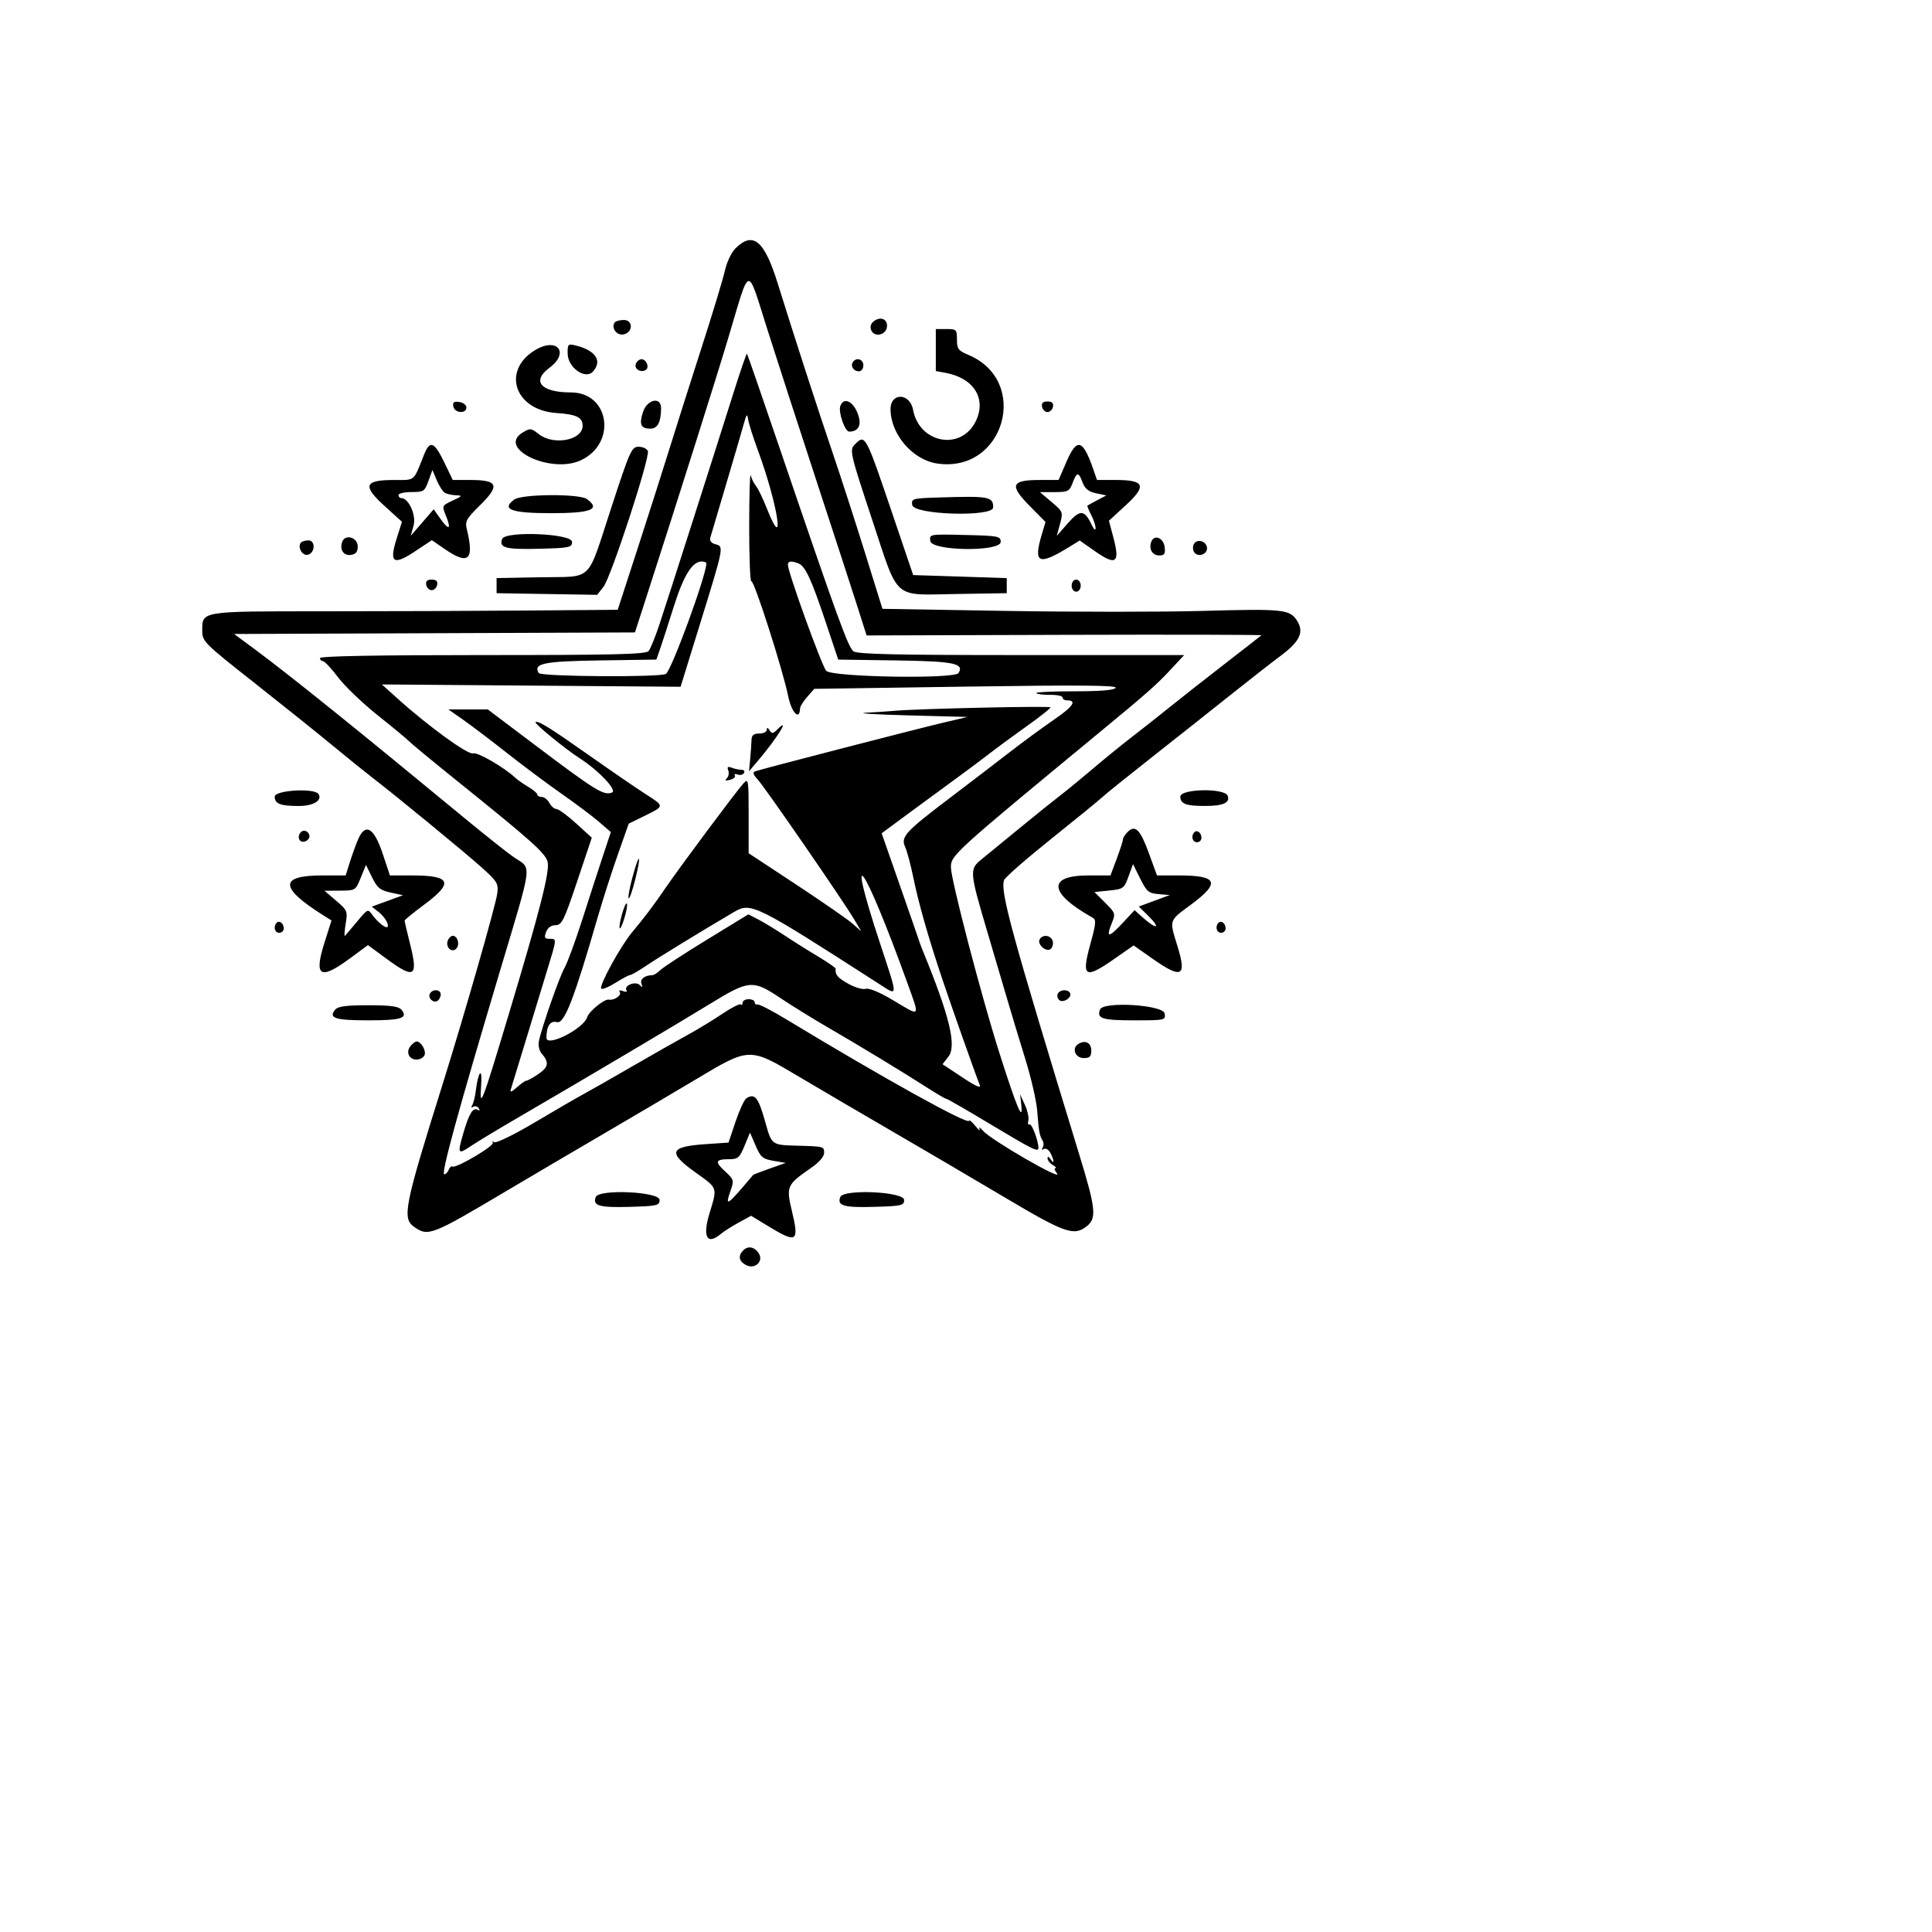 <svg
  width="100%"
  height="100%"
  viewBox="0 0 512 512"
  fill="none"
  xmlns="http://www.w3.org/2000/svg"
>
  <g id="svgg">
    <path
      id="path0"
      d="M194.858 65.869 C 193.830 66.897,192.598 69.507,192.120 71.669 C 191.642 73.831,188.872 82.980,185.965 92.000 C 183.058 101.020,179.227 113.080,177.453 118.800 C 175.678 124.520,171.858 136.490,168.963 145.400 L 163.699 161.600 139.250 161.800 C 125.802 161.910,101.628 162.000,85.528 162.000 C 53.024 162.000,53.600 161.907,53.600 167.134 C 53.600 169.983,54.014 170.398,67.258 180.836 C 74.769 186.756,84.183 194.300,88.178 197.600 C 92.172 200.900,96.852 204.680,98.577 206.000 C 104.512 210.542,122.807 225.565,127.470 229.726 C 131.788 233.580,132.113 234.109,131.787 236.747 C 131.408 239.807,122.977 269.232,117.216 287.600 C 107.125 319.773,106.512 322.867,109.778 325.155 C 113.468 327.739,114.353 327.397,133.789 315.868 C 140.712 311.760,152.542 304.800,160.077 300.400 C 167.612 296.000,178.507 289.574,184.289 286.119 C 198.763 277.470,198.506 277.478,211.743 285.339 C 217.542 288.783,228.799 295.380,236.759 300.000 C 244.719 304.620,258.054 312.450,266.392 317.400 C 282.334 326.864,284.657 327.668,288.073 324.902 C 290.643 322.821,290.371 320.208,286.146 306.400 C 267.930 246.863,264.989 236.122,266.109 233.205 C 266.389 232.475,272.059 227.525,278.709 222.205 C 285.359 216.885,291.388 211.962,292.107 211.266 C 292.827 210.570,298.900 205.680,305.604 200.400 C 312.308 195.120,321.627 187.740,326.311 184.000 C 330.996 180.260,336.888 175.662,339.404 173.782 C 344.536 169.948,345.673 167.452,343.678 164.407 C 341.763 161.485,339.958 161.304,318.644 161.900 C 307.934 162.199,284.476 162.197,266.515 161.895 L 233.858 161.347 229.227 146.474 C 226.680 138.293,222.823 126.380,220.657 120.000 C 216.485 107.715,210.913 90.528,206.073 75.013 C 202.526 63.643,199.528 61.199,194.858 65.869 M216.295 127.200 C 220.842 141.060,225.710 156.000,227.112 160.400 L 229.661 168.400 282.123 168.240 C 310.978 168.153,334.454 168.205,334.293 168.357 C 334.132 168.509,329.650 172.001,324.334 176.117 C 319.017 180.232,312.537 185.327,309.934 187.437 C 307.330 189.548,302.996 192.968,300.302 195.037 C 297.608 197.107,292.866 200.960,289.763 203.600 C 286.660 206.240,282.708 209.480,280.981 210.800 C 279.254 212.120,274.456 215.980,270.320 219.378 C 266.184 222.776,261.595 226.532,260.121 227.725 C 256.867 230.361,256.913 230.936,261.677 247.022 C 263.466 253.060,265.825 261.060,266.921 264.800 C 268.016 268.540,270.164 275.640,271.694 280.579 C 273.224 285.517,274.643 291.637,274.847 294.179 C 275.310 299.942,275.489 300.950,276.270 302.200 C 276.613 302.750,276.638 303.616,276.324 304.124 C 275.979 304.681,276.103 304.831,276.636 304.501 C 277.122 304.201,277.898 304.662,278.360 305.525 C 279.414 307.494,279.445 308.817,278.400 307.200 C 277.926 306.466,277.620 306.373,277.612 306.960 C 277.606 307.488,278.230 308.287,279.000 308.736 C 279.770 309.184,280.086 309.562,279.702 309.576 C 279.318 309.589,279.498 310.210,280.102 310.956 C 282.007 313.307,262.745 302.209,260.531 299.679 C 259.722 298.755,259.304 298.540,259.600 299.200 C 259.896 299.860,259.396 299.500,258.487 298.400 C 257.579 297.300,256.828 296.670,256.818 296.999 C 256.779 298.293,234.235 285.794,208.575 270.254 C 204.712 267.914,201.202 266.090,200.775 266.200 C 200.349 266.310,200.000 266.040,200.000 265.600 C 200.000 265.160,199.280 264.800,198.400 264.800 C 197.520 264.800,196.800 265.220,196.800 265.733 C 196.800 266.247,196.583 266.449,196.317 266.184 C 196.051 265.918,193.801 267.068,191.317 268.739 C 188.833 270.410,184.820 272.852,182.400 274.165 C 179.980 275.479,173.394 279.219,167.765 282.477 C 162.135 285.735,156.195 289.117,154.565 289.994 C 152.934 290.870,147.175 294.213,141.768 297.421 C 136.248 300.696,131.511 303.011,130.968 302.699 C 130.435 302.393,130.275 302.446,130.611 302.816 C 131.266 303.537,120.833 309.715,119.916 309.148 C 119.615 308.962,119.161 309.347,118.909 310.005 C 118.657 310.662,118.130 311.200,117.739 311.200 C 116.816 311.200,121.251 295.003,132.416 257.600 C 141.332 227.733,140.994 230.432,136.221 227.200 C 134.597 226.100,128.691 221.420,123.098 216.800 C 95.110 193.683,76.786 178.930,67.709 172.206 L 62.048 168.012 115.157 167.806 L 168.267 167.600 171.239 158.400 C 179.930 131.498,189.948 99.796,193.108 89.200 C 198.884 69.833,197.877 70.030,203.328 87.200 C 205.912 95.340,211.747 113.340,216.295 127.200 M231.634 85.076 C 230.799 85.686,230.514 86.566,230.858 87.463 C 231.619 89.445,234.732 88.879,235.042 86.702 C 235.336 84.646,233.451 83.747,231.634 85.076 M162.845 85.528 C 161.974 86.937,163.387 88.887,165.102 88.642 C 167.741 88.266,167.923 84.800,165.303 84.800 C 164.198 84.800,163.092 85.128,162.845 85.528 M248.000 92.764 L 248.000 98.327 250.706 98.835 C 258.186 100.238,261.549 105.828,258.504 111.796 C 254.550 119.547,243.597 117.430,241.974 108.600 C 241.147 104.107,236.000 103.957,236.000 108.426 C 236.000 115.048,241.826 121.856,248.327 122.831 C 266.141 125.502,273.180 100.960,256.589 94.027 C 253.947 92.924,253.600 92.454,253.600 89.989 C 253.600 87.335,253.465 87.200,250.800 87.200 L 248.000 87.200 248.000 92.764 M141.790 92.798 C 132.878 98.231,136.395 108.682,147.389 109.443 C 152.814 109.818,154.400 110.589,154.400 112.853 C 154.400 116.662,146.712 118.134,142.817 115.070 C 140.748 113.443,140.492 113.416,138.509 114.620 C 131.561 118.835,146.068 125.710,153.984 121.954 C 163.520 117.429,161.523 104.000,151.314 104.000 C 143.369 104.000,140.777 101.039,145.600 97.474 C 151.054 93.441,147.629 89.237,141.790 92.798 M150.434 93.713 C 150.481 97.419,155.117 100.701,157.143 98.463 C 159.693 95.645,157.858 92.860,152.600 91.567 C 150.525 91.057,150.402 91.180,150.434 93.713 M194.375 104.133 C 189.440 119.818,177.012 158.680,174.738 165.536 C 173.655 168.801,172.372 171.951,171.887 172.536 C 171.172 173.397,162.782 173.600,127.902 173.600 C 99.701 173.600,84.800 173.877,84.800 174.400 C 84.800 174.840,85.148 175.200,85.574 175.200 C 86.000 175.200,87.804 177.129,89.584 179.486 C 91.363 181.843,96.145 186.418,100.210 189.653 C 104.274 192.889,107.960 195.943,108.400 196.441 C 108.840 196.938,114.752 201.813,121.538 207.273 C 140.864 222.823,144.559 226.132,145.127 228.392 C 145.752 230.886,143.101 241.268,134.706 269.200 C 127.657 292.655,127.031 294.255,127.512 287.600 C 127.878 282.539,126.733 283.840,126.062 289.247 C 125.878 290.732,125.463 292.374,125.140 292.897 C 124.784 293.474,124.894 293.636,125.421 293.311 C 125.899 293.015,126.550 293.195,126.868 293.711 C 127.207 294.259,127.102 294.434,126.614 294.132 C 125.370 293.363,124.302 295.078,122.802 300.259 C 121.180 305.859,121.310 306.078,124.843 303.683 C 126.359 302.655,132.100 299.193,137.600 295.990 C 155.387 285.632,179.384 271.415,188.150 266.041 C 198.494 259.700,199.530 259.611,206.744 264.450 C 209.737 266.457,215.474 270.004,219.493 272.331 C 227.897 277.199,239.153 284.030,245.762 288.272 C 248.270 289.882,250.535 291.200,250.795 291.200 C 251.054 291.200,256.360 294.260,262.585 298.000 C 273.674 304.661,275.205 305.414,275.196 304.200 C 275.181 302.295,273.406 297.625,272.831 297.981 C 272.456 298.212,272.315 297.769,272.517 296.995 C 272.720 296.220,272.312 294.330,271.610 292.793 L 270.335 290.000 270.632 292.625 C 271.213 297.743,269.502 293.701,264.754 278.739 C 259.991 263.729,252.000 233.077,252.000 229.818 C 252.000 226.643,252.737 225.976,292.196 193.412 C 303.725 183.898,306.512 181.441,309.909 177.795 L 313.819 173.600 270.662 173.600 C 237.383 173.600,227.200 173.371,226.170 172.600 C 224.780 171.560,221.882 163.591,207.038 120.000 C 202.169 105.700,198.083 93.880,197.958 93.733 C 197.834 93.585,196.221 98.265,194.375 104.133 M168.499 96.430 C 167.990 97.756,169.798 98.867,171.127 98.045 C 172.185 97.391,171.317 95.200,170.000 95.200 C 169.434 95.200,168.759 95.754,168.499 96.430 M226.000 96.000 C 225.330 97.083,226.234 98.400,227.647 98.400 C 228.281 98.400,228.800 97.680,228.800 96.800 C 228.800 95.144,226.870 94.592,226.000 96.000 M120.140 107.735 C 120.479 109.496,123.600 109.735,123.600 108.000 C 123.600 107.340,122.758 106.681,121.729 106.535 C 120.278 106.330,119.921 106.599,120.140 107.735 M170.405 109.184 C 169.320 112.472,169.818 113.600,172.354 113.600 C 174.266 113.600,175.167 111.884,175.189 108.200 C 175.208 105.027,171.527 105.785,170.405 109.184 M222.702 107.567 C 222.090 109.163,223.903 114.403,225.062 114.388 C 227.246 114.359,228.216 112.970,227.644 110.690 C 226.642 106.698,223.739 104.864,222.702 107.567 M276.152 107.800 C 276.301 108.570,276.952 109.200,277.600 109.200 C 278.248 109.200,278.899 108.570,279.048 107.800 C 279.237 106.818,278.805 106.400,277.600 106.400 C 276.395 106.400,275.963 106.818,276.152 107.800 M200.849 119.333 C 206.179 133.789,208.255 147.456,203.170 134.614 C 202.165 132.076,200.898 129.460,200.354 128.800 C 199.810 128.140,199.183 126.880,198.960 126.000 C 198.737 125.120,198.549 131.153,198.542 139.407 C 198.535 147.661,198.794 154.251,199.117 154.051 C 199.811 153.623,207.432 177.399,208.884 184.520 C 209.777 188.901,211.932 191.092,212.025 187.714 C 212.039 187.211,212.893 185.844,213.922 184.676 L 215.793 182.551 256.015 181.960 C 286.147 181.517,296.096 181.598,295.672 182.284 C 295.293 182.897,291.631 183.200,284.619 183.200 C 278.852 183.200,274.356 183.423,274.628 183.695 C 274.900 183.967,276.580 184.170,278.362 184.145 C 280.143 184.120,281.600 184.438,281.600 184.850 C 281.600 185.263,282.119 185.600,282.753 185.600 C 285.493 185.600,284.407 187.234,279.382 190.672 C 276.422 192.697,270.940 196.725,267.200 199.622 C 263.460 202.520,256.440 207.891,251.600 211.558 C 239.896 220.426,238.661 221.781,239.869 224.433 C 240.383 225.560,241.367 229.253,242.056 232.641 C 243.403 239.259,245.984 248.316,249.624 259.200 C 252.085 266.561,258.632 285.076,259.624 287.483 C 260.056 288.533,258.708 287.953,255.007 285.495 L 249.779 282.025 251.290 280.104 C 253.580 277.193,251.752 269.545,244.573 252.000 C 244.122 250.900,243.649 249.640,243.521 249.200 C 243.392 248.760,241.118 242.196,238.467 234.614 L 233.647 220.828 241.023 215.380 C 245.081 212.384,250.740 208.230,253.600 206.150 C 256.460 204.070,260.420 201.110,262.400 199.571 C 264.380 198.033,268.790 194.792,272.200 192.369 C 275.610 189.946,278.400 187.735,278.400 187.456 C 278.400 187.019,242.427 187.829,236.800 188.393 C 235.700 188.503,232.460 188.719,229.600 188.871 C 226.740 189.024,231.600 189.340,240.400 189.574 L 256.400 190.000 250.000 191.508 C 242.686 193.232,201.734 203.825,200.160 204.400 C 199.397 204.679,199.570 205.263,200.809 206.590 C 202.674 208.589,223.272 238.447,226.321 243.572 L 228.241 246.800 225.921 244.760 C 224.644 243.638,217.930 238.984,211.000 234.419 L 198.400 226.118 198.400 216.108 C 198.400 206.494,198.344 206.160,196.990 207.649 C 195.130 209.695,180.249 229.648,176.597 234.994 C 173.254 239.888,170.951 242.947,167.528 247.042 C 164.443 250.733,158.650 261.316,159.338 262.005 C 159.619 262.286,161.316 261.590,163.109 260.458 C 164.901 259.326,166.645 258.398,166.984 258.397 C 167.323 258.395,169.220 257.298,171.200 255.959 C 174.492 253.733,186.458 246.413,194.555 241.672 C 199.014 239.060,200.127 239.612,232.675 260.564 C 238.150 264.089,238.111 264.844,233.221 250.000 C 223.757 221.270,229.018 228.833,240.392 260.308 C 243.838 269.846,244.088 269.508,236.812 265.154 C 233.151 262.963,230.319 261.772,229.437 262.052 C 228.650 262.301,226.565 261.696,224.803 260.706 C 221.948 259.101,221.293 258.325,221.458 256.741 C 221.485 256.488,219.457 255.064,216.953 253.576 C 214.449 252.089,210.420 249.557,208.000 247.951 C 205.580 246.345,202.411 244.420,200.959 243.674 L 198.317 242.316 187.456 248.958 C 181.482 252.611,175.921 256.230,175.097 257.000 C 174.274 257.770,173.330 258.404,173.000 258.410 C 170.901 258.443,169.533 259.472,169.990 260.672 C 170.384 261.709,170.282 261.789,169.525 261.037 C 168.403 259.924,165.245 261.179,166.019 262.431 C 166.281 262.855,165.886 262.952,165.110 262.655 C 164.241 262.321,163.931 262.441,164.264 262.980 C 164.775 263.806,162.666 265.202,161.348 264.910 C 160.211 264.658,156.114 267.980,155.613 269.560 C 154.624 272.674,144.782 277.631,144.811 275.000 C 144.845 271.868,145.821 270.425,147.603 270.872 C 149.566 271.365,152.088 264.880,158.364 243.200 C 159.701 238.580,162.105 231.082,163.707 226.538 L 166.618 218.275 170.909 216.171 C 176.161 213.596,176.159 213.683,171.000 210.383 C 168.690 208.905,162.120 204.398,156.400 200.367 C 145.585 192.746,142.498 190.836,141.923 191.410 C 141.571 191.762,149.951 198.599,153.558 200.905 C 158.582 204.116,163.647 209.460,162.200 210.025 C 159.988 210.888,157.935 209.621,141.629 197.327 L 129.258 188.000 124.040 188.000 L 118.821 188.000 122.811 190.797 C 125.005 192.336,130.220 196.292,134.400 199.589 C 138.580 202.886,145.080 207.739,148.845 210.373 C 152.610 213.007,157.083 216.366,158.785 217.838 L 161.879 220.512 159.772 226.856 C 158.613 230.345,156.170 237.880,154.342 243.600 C 152.514 249.320,150.392 255.102,149.626 256.448 C 148.215 258.928,143.469 272.526,142.798 276.012 C 142.597 277.056,142.918 278.470,143.512 279.155 C 145.575 281.535,145.395 282.767,142.716 284.600 C 141.269 285.590,139.819 286.400,139.494 286.400 C 139.169 286.400,138.012 287.210,136.923 288.200 C 135.671 289.338,135.090 289.559,135.341 288.800 C 135.559 288.140,137.266 282.560,139.133 276.400 C 141.000 270.240,143.579 261.770,144.864 257.577 C 147.638 248.526,147.614 248.800,145.626 248.800 C 144.328 248.800,144.169 248.484,144.721 247.000 C 145.145 245.859,146.064 245.194,147.230 245.182 C 148.883 245.167,149.464 243.988,152.951 233.582 L 156.833 222.000 152.664 218.200 C 150.371 216.110,148.037 214.400,147.476 214.400 C 146.915 214.400,146.071 213.680,145.600 212.800 C 145.129 211.920,144.216 211.200,143.572 211.200 C 142.927 211.200,142.400 210.918,142.400 210.572 C 142.400 210.227,141.333 209.315,140.029 208.544 C 138.725 207.774,137.193 206.707,136.624 206.172 C 133.617 203.347,126.490 199.216,125.366 199.647 C 124.077 200.142,113.505 192.465,105.294 185.071 L 101.200 181.384 140.781 181.692 L 180.361 182.000 185.434 165.600 C 191.886 144.742,191.869 144.825,189.634 144.241 C 188.493 143.942,188.001 143.324,188.240 142.490 C 188.442 141.780,190.319 135.440,192.411 128.400 C 194.502 121.360,196.608 114.160,197.091 112.400 C 197.833 109.696,198.015 109.502,198.260 111.149 C 198.420 112.222,199.585 115.904,200.849 119.333 M226.560 117.760 C 225.075 119.245,225.234 119.937,231.224 138.018 C 238.266 159.273,236.470 157.693,253.285 157.420 L 266.800 157.200 266.800 155.200 L 266.800 153.200 254.400 152.800 L 242.000 152.400 236.714 136.800 C 229.332 115.014,229.323 114.997,226.560 117.760 M112.359 120.530 C 109.506 127.722,110.120 127.200,104.515 127.200 C 96.544 127.200,95.970 128.686,101.871 134.048 L 106.521 138.275 105.111 142.748 C 103.088 149.167,104.217 149.945,109.994 146.109 L 114.445 143.154 117.862 145.505 C 124.143 149.826,125.706 148.454,123.735 140.350 C 123.194 138.129,123.528 137.517,127.307 133.797 C 132.537 128.648,131.964 127.200,124.694 127.200 L 119.984 127.200 117.792 122.641 C 115.083 117.008,113.933 116.561,112.359 120.530 M282.609 122.400 L 280.538 127.200 275.567 127.200 C 267.979 127.200,267.428 128.560,272.805 134.005 L 277.075 138.328 276.137 141.457 C 273.754 149.413,275.143 150.027,283.644 144.773 L 286.129 143.237 290.292 146.151 C 295.743 149.967,296.836 149.159,295.096 142.602 L 293.874 138.000 298.327 133.911 C 303.974 128.725,303.369 127.200,295.663 127.200 L 290.721 127.200 289.674 124.200 C 286.939 116.363,285.385 115.968,282.609 122.400 M161.977 134.591 C 155.403 154.682,157.400 152.714,143.319 152.979 L 131.600 153.200 131.600 155.200 L 131.600 157.200 144.927 157.419 L 158.254 157.638 159.935 155.501 C 161.930 152.965,172.316 121.176,171.686 119.535 C 171.446 118.911,170.356 118.400,169.262 118.400 C 167.385 118.400,166.980 119.302,161.977 134.591 M117.835 130.562 C 118.366 130.899,119.700 131.210,120.800 131.253 C 122.630 131.323,122.557 131.443,119.943 132.668 C 117.096 134.001,117.089 134.016,118.183 136.696 C 119.651 140.295,118.992 140.679,116.750 137.530 L 114.926 134.968 111.887 138.484 L 108.848 142.000 109.600 139.290 C 110.356 136.562,108.320 132.000,106.346 132.000 C 105.935 132.000,105.600 131.640,105.600 131.200 C 105.600 130.760,107.148 130.400,109.039 130.400 C 112.272 130.400,112.542 130.224,113.538 127.472 L 114.596 124.543 115.733 127.246 C 116.358 128.732,117.304 130.224,117.835 130.562 M286.909 127.877 C 287.538 129.544,288.495 130.305,290.484 130.721 L 293.200 131.287 290.800 132.549 C 289.480 133.243,288.304 133.890,288.186 133.987 C 288.068 134.083,288.516 135.206,289.181 136.481 C 289.846 137.756,290.368 139.340,290.341 140.000 C 290.314 140.663,289.875 140.304,289.361 139.200 C 287.432 135.054,286.263 134.947,283.031 138.623 L 280.061 142.000 280.917 138.823 C 281.754 135.716,281.705 135.590,278.686 133.035 L 275.600 130.424 279.469 130.412 C 283.030 130.401,283.411 130.208,284.245 128.000 C 285.371 125.017,285.821 124.996,286.909 127.877 M136.299 132.375 C 132.741 134.977,135.478 136.000,146.000 136.000 C 156.679 136.000,159.268 134.983,155.537 132.255 C 153.563 130.812,138.307 130.907,136.299 132.375 M248.948 131.831 C 241.774 132.053,241.506 132.127,241.748 133.831 C 242.121 136.448,263.200 137.076,263.200 134.470 C 263.200 131.613,262.165 131.422,248.948 131.831 M133.079 142.827 C 132.180 145.171,134.021 145.660,142.868 145.428 C 150.991 145.216,151.600 145.088,151.600 143.600 C 151.600 141.388,133.914 140.651,133.079 142.827 M246.541 143.374 C 246.921 146.050,265.200 146.272,265.200 143.600 C 265.200 142.103,264.591 141.985,255.741 141.774 C 246.294 141.548,246.282 141.551,246.541 143.374 M90.711 143.544 C 89.914 145.620,91.031 147.335,92.996 147.056 C 94.319 146.868,94.800 146.266,94.800 144.800 C 94.800 142.439,91.521 141.431,90.711 143.544 M305.112 143.541 C 304.369 145.476,305.367 147.200,307.228 147.200 C 308.586 147.200,308.858 146.781,308.653 145.007 C 308.369 142.547,305.888 141.519,305.112 143.541 M79.645 143.928 C 78.873 145.176,80.137 147.291,81.501 147.031 C 83.517 146.647,83.699 143.200,81.703 143.200 C 80.818 143.200,79.892 143.528,79.645 143.928 M316.291 144.395 C 316.014 145.117,316.171 146.091,316.640 146.560 C 317.859 147.779,320.168 146.665,319.850 145.012 C 319.495 143.170,316.932 142.726,316.291 144.395 M187.200 149.301 C 187.200 152.423,177.993 177.578,176.480 178.588 C 175.060 179.536,143.372 179.326,142.778 178.365 C 141.207 175.822,144.054 175.236,159.051 175.017 L 173.935 174.800 174.918 172.000 C 175.459 170.460,177.090 165.420,178.542 160.800 C 181.134 152.554,183.455 148.800,185.964 148.800 C 186.644 148.800,187.200 149.025,187.200 149.301 M211.564 149.297 C 213.400 150.001,214.973 153.375,218.795 164.800 L 222.140 174.800 237.386 175.017 C 252.758 175.236,255.602 175.808,254.022 178.365 C 253.012 179.998,220.475 179.451,218.958 177.775 C 217.771 176.463,208.800 151.641,208.800 149.667 C 208.800 148.687,209.670 148.570,211.564 149.297 M112.952 155.000 C 113.101 155.770,113.752 156.400,114.400 156.400 C 115.048 156.400,115.699 155.770,115.848 155.000 C 116.037 154.018,115.605 153.600,114.400 153.600 C 113.195 153.600,112.763 154.018,112.952 155.000 M284.000 155.200 C 284.000 156.089,284.533 156.800,285.200 156.800 C 285.867 156.800,286.400 156.089,286.400 155.200 C 286.400 154.311,285.867 153.600,285.200 153.600 C 284.533 153.600,284.000 154.311,284.000 155.200 M205.985 193.330 C 204.861 194.454,204.544 194.485,203.940 193.530 C 203.435 192.732,203.221 192.694,203.212 193.400 C 203.206 193.950,202.300 194.400,201.200 194.400 C 199.673 194.400,199.189 194.826,199.154 196.200 C 199.129 197.190,198.969 199.440,198.799 201.200 L 198.491 204.400 200.747 201.748 C 205.910 195.680,209.656 189.658,205.985 193.330 M192.999 204.164 C 193.261 204.846,193.091 205.789,192.622 206.258 C 192.019 206.861,192.268 206.980,193.476 206.664 C 194.414 206.419,194.987 205.903,194.749 205.518 C 194.512 205.133,194.839 205.019,195.478 205.264 C 196.116 205.509,196.876 205.325,197.166 204.855 C 197.457 204.385,197.163 204.000,196.513 204.000 C 195.863 204.000,194.699 203.758,193.927 203.461 C 192.876 203.058,192.642 203.235,192.999 204.164 M72.800 211.114 C 72.800 213.014,74.301 213.600,79.167 213.600 C 83.027 213.600,85.469 212.129,84.422 210.435 C 83.397 208.778,72.800 209.397,72.800 211.114 M312.800 211.114 C 312.800 213.043,314.309 213.603,319.465 213.588 C 324.197 213.574,326.048 212.721,325.342 210.881 C 324.542 208.798,312.800 209.016,312.800 211.114 M298.823 220.491 C 298.150 221.164,297.600 222.035,297.600 222.427 C 297.600 222.819,296.854 225.133,295.943 227.570 L 294.285 232.000 288.408 232.000 C 277.457 232.000,277.930 236.685,289.535 243.180 C 290.541 243.743,290.465 244.696,288.989 250.054 C 286.518 259.022,287.450 259.609,295.370 254.072 L 300.417 250.544 305.438 254.072 C 313.189 259.517,314.539 258.834,312.037 250.732 C 309.850 243.651,309.698 244.119,315.600 239.751 C 323.504 233.902,322.729 232.000,312.442 232.000 L 306.614 232.000 304.449 226.063 C 302.166 219.804,300.832 218.482,298.823 220.491 M79.750 220.517 C 78.651 221.616,79.221 223.313,80.600 223.048 C 81.370 222.899,82.000 222.273,82.000 221.656 C 82.000 220.393,80.589 219.678,79.750 220.517 M94.831 222.603 C 94.206 224.099,93.226 226.825,92.652 228.661 L 91.610 232.000 85.471 232.000 C 73.926 232.000,74.003 235.204,85.724 242.598 L 87.848 243.937 86.011 249.731 C 83.135 258.802,84.763 259.853,92.669 254.033 L 97.514 250.466 102.359 254.033 C 109.884 259.573,110.880 258.948,108.654 250.081 C 107.869 246.956,107.221 244.220,107.214 244.000 C 107.206 243.780,109.540 241.868,112.400 239.751 C 120.313 233.894,119.532 232.000,109.201 232.000 L 103.333 232.000 101.404 226.200 C 99.081 219.216,96.774 217.953,94.831 222.603 M316.512 220.555 C 315.555 221.511,315.995 223.200,317.200 223.200 C 317.860 223.200,318.400 222.681,318.400 222.047 C 318.400 220.711,317.258 219.808,316.512 220.555 M167.624 232.424 C 166.842 235.309,166.381 237.847,166.597 238.064 C 166.814 238.280,167.593 236.060,168.329 233.129 C 170.072 226.193,169.472 225.593,167.624 232.424 M307.049 236.955 L 310.000 237.200 305.898 238.723 L 301.796 240.246 304.098 242.496 C 307.897 246.210,306.590 246.536,302.539 242.885 L 300.679 241.207 297.460 244.658 C 293.812 248.568,293.031 248.584,294.609 244.716 C 295.667 242.124,295.615 241.962,292.868 239.223 L 290.038 236.400 293.949 236.000 C 297.686 235.618,297.914 235.452,299.059 232.301 L 300.257 229.002 302.177 232.856 C 303.895 236.303,304.409 236.735,307.049 236.955 M103.514 236.535 L 106.800 237.250 102.664 238.760 L 98.528 240.270 100.365 241.716 C 102.827 243.652,103.829 246.931,101.450 245.265 C 100.572 244.650,99.322 243.388,98.673 242.462 C 97.510 240.801,97.452 240.826,94.660 244.188 C 93.101 246.065,91.644 247.780,91.422 248.000 C 91.199 248.220,91.279 246.814,91.600 244.876 C 92.160 241.490,92.062 241.250,89.091 238.706 L 86.000 236.060 90.113 236.030 C 94.194 236.000,94.237 235.973,95.605 232.600 L 96.983 229.200 98.606 232.510 C 99.974 235.301,100.744 235.933,103.514 236.535 M164.800 242.400 C 163.621 246.778,164.246 247.403,165.527 243.127 C 166.068 241.322,166.330 239.663,166.108 239.441 C 165.886 239.220,165.298 240.551,164.800 242.400 M73.312 244.555 C 72.355 245.511,72.795 247.200,74.000 247.200 C 74.660 247.200,75.200 246.681,75.200 246.047 C 75.200 244.711,74.058 243.808,73.312 244.555 M322.912 244.555 C 321.955 245.511,322.395 247.200,323.600 247.200 C 324.260 247.200,324.800 246.681,324.800 246.047 C 324.800 244.711,323.658 243.808,322.912 244.555 M118.669 249.254 C 118.002 250.991,119.695 252.625,120.906 251.414 C 121.930 250.390,121.296 248.000,120.000 248.000 C 119.532 248.000,118.933 248.564,118.669 249.254 M275.553 248.877 C 274.707 250.245,277.375 252.545,278.501 251.419 C 279.002 250.918,279.196 249.943,278.931 249.254 C 278.378 247.811,276.351 247.585,275.553 248.877 M113.957 263.270 C 113.259 264.399,114.801 265.941,115.930 265.243 C 116.409 264.947,116.800 264.187,116.800 263.553 C 116.800 262.206,114.741 262.001,113.957 263.270 M280.357 263.270 C 280.061 263.748,280.205 264.525,280.676 264.996 C 281.674 265.994,284.271 264.286,283.544 263.109 C 282.935 262.124,281.005 262.221,280.357 263.270 M88.829 267.565 C 86.965 269.811,88.787 270.400,97.600 270.400 C 106.413 270.400,108.235 269.811,106.371 267.565 C 105.645 266.691,103.457 266.400,97.600 266.400 C 91.743 266.400,89.555 266.691,88.829 267.565 M291.515 267.534 C 290.598 269.924,292.091 270.400,300.503 270.400 C 308.765 270.400,308.907 270.369,308.656 268.600 C 308.328 266.292,292.372 265.299,291.515 267.534 M108.808 277.190 C 107.479 278.791,108.365 280.800,110.400 280.800 C 111.308 280.800,112.259 280.255,112.515 279.590 C 112.974 278.392,111.565 276.000,110.400 276.000 C 110.068 276.000,109.352 276.535,108.808 277.190 M285.721 276.697 C 283.936 277.847,284.963 280.400,287.211 280.400 C 288.796 280.400,289.200 279.996,289.200 278.411 C 289.200 276.310,287.569 275.507,285.721 276.697 M197.799 291.060 C 197.248 291.410,195.956 294.194,194.928 297.248 L 193.059 302.800 187.130 303.200 C 177.373 303.858,176.829 305.368,184.400 310.770 C 190.264 314.955,190.140 314.585,188.028 321.531 C 186.101 327.868,187.399 330.119,191.137 326.919 C 191.832 326.324,193.896 325.017,195.724 324.014 L 199.047 322.191 203.828 325.096 C 211.178 329.560,211.828 329.107,209.857 320.894 C 208.301 314.410,208.510 313.945,215.000 309.468 C 217.038 308.063,218.400 306.497,218.400 305.562 C 218.400 303.811,218.414 303.815,211.142 303.615 C 204.497 303.432,204.498 303.433,202.825 297.422 C 200.990 290.825,200.047 289.632,197.799 291.060 M204.995 307.633 L 208.236 308.180 204.004 309.671 C 201.677 310.490,199.689 311.260,199.587 311.380 C 192.508 319.771,192.013 320.097,193.702 315.250 C 194.539 312.850,194.426 312.498,192.149 310.418 C 189.351 307.862,189.578 307.200,193.254 307.200 C 195.558 307.200,196.001 306.814,197.298 303.678 L 198.755 300.156 200.255 303.621 C 201.582 306.686,202.128 307.149,204.995 307.633 M157.879 317.226 C 156.993 319.537,158.814 320.065,166.871 319.831 C 174.190 319.618,174.800 319.477,174.800 318.000 C 174.800 315.791,158.712 315.055,157.879 317.226 M222.679 317.226 C 221.793 319.537,223.614 320.065,231.671 319.831 C 238.990 319.618,239.600 319.477,239.600 318.000 C 239.600 315.791,223.512 315.055,222.679 317.226 M196.983 331.337 C 195.526 332.794,195.786 334.229,197.693 335.250 C 200.004 336.487,202.434 334.302,201.101 332.185 C 199.995 330.429,198.250 330.070,196.983 331.337 "
      stroke="none"
      fill="#000000"
      fill-rule="evenodd"
    ></path>
  </g>
</svg>
